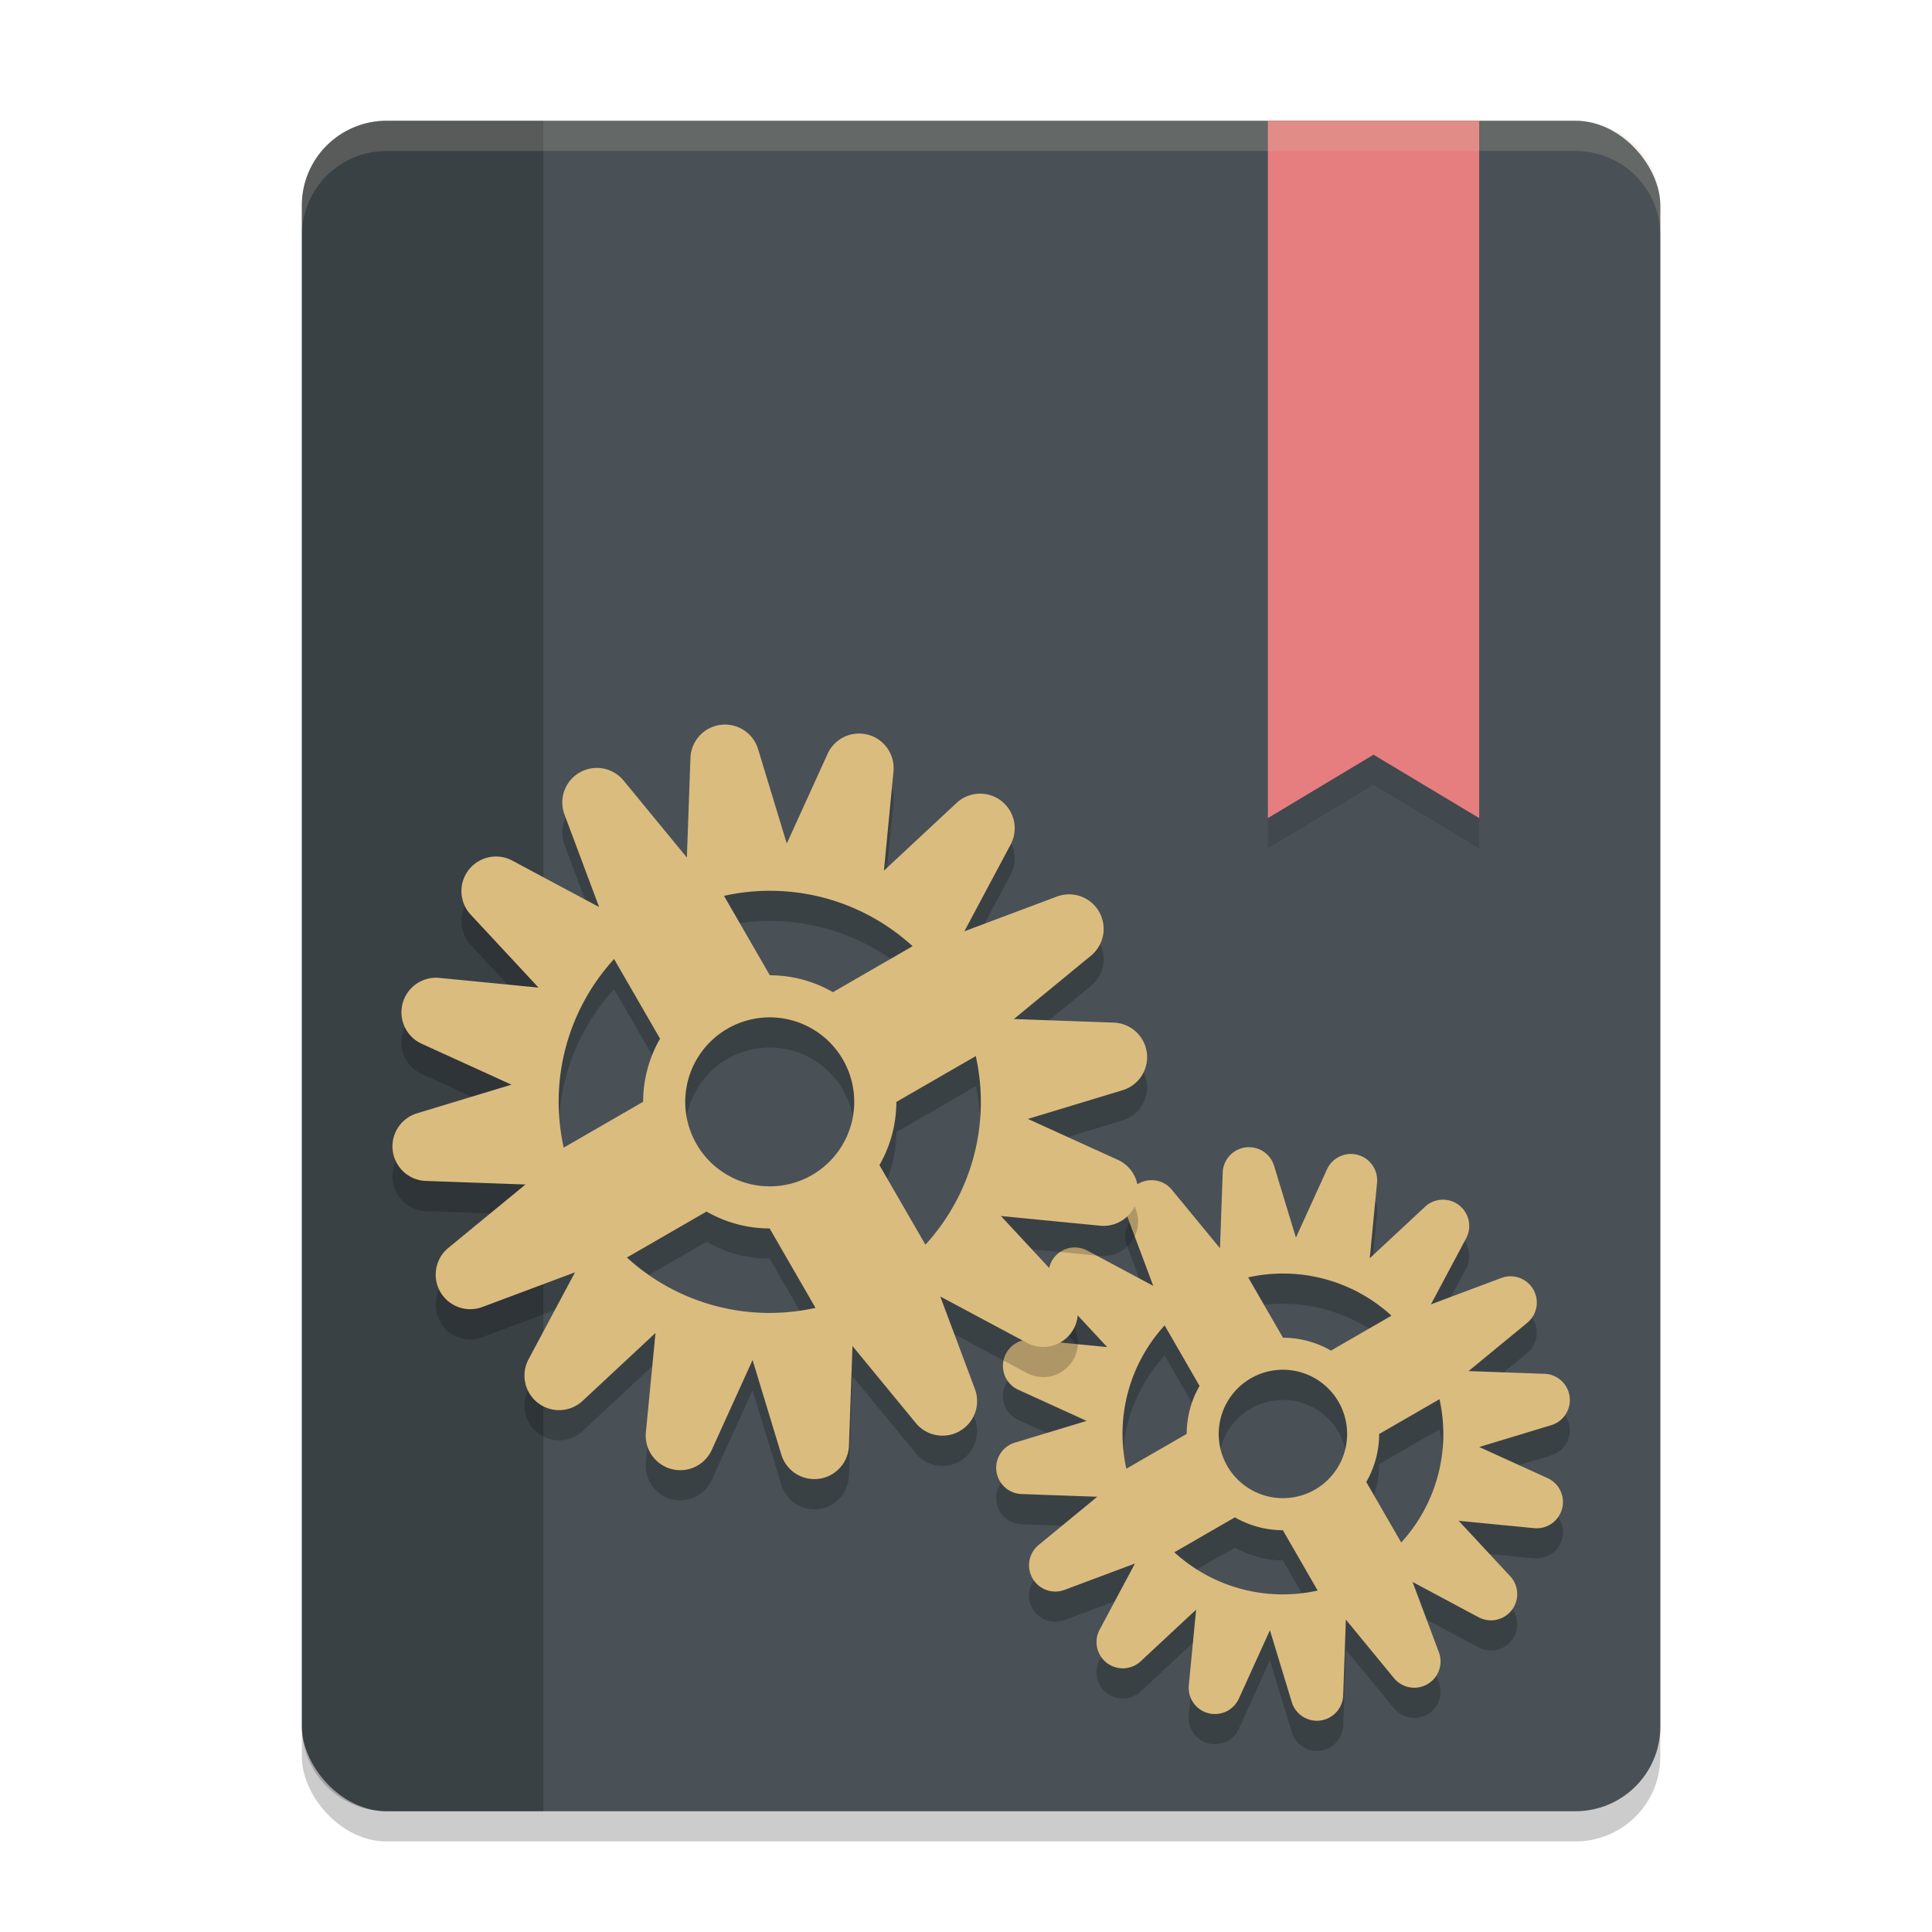 <svg xmlns="http://www.w3.org/2000/svg" width="64" height="64" version="1.1">
 <rect style="opacity:0.2" width="45" height="56" x="10" y="5" rx="2.813" ry="2.8"/>
 <rect style="fill:#495156" width="45" height="56" x="10" y="4" rx="2.813" ry="2.8"/>
 <path style="opacity:0.2" d="m 37.715,40.207 a 0.87,0.87 60 0 0 -0.383,1.061 l 0.871,2.328 -2.19,-1.171 a 0.87,0.87 60 0 0 -1.046,1.36 l 1.71,1.839 -2.499,-0.244 a 0.87,0.87 60 0 0 -0.444,1.658 l 2.263,1.031 -2.379,0.721 a 0.87,0.87 60 0 0 0.222,1.702 l 2.509,0.09 -1.939,1.595 a 0.87,0.87 60 0 0 0.859,1.488 l 2.328,-0.871 -1.169,2.189 a 0.87,0.87 60 0 0 1.359,1.049 l 1.836,-1.71 -0.242,2.498 a 0.87,0.87 60 0 0 1.659,0.446 l 1.028,-2.263 0.723,2.378 a 0.87,0.87 60 0 0 1.703,-0.22 l 0.089,-2.51 1.596,1.941 a 0.87,0.87 60 0 0 1.486,-0.858 l -0.872,-2.33 2.19,1.171 a 0.87,0.87 60 0 0 1.047,-1.358 l -1.71,-1.839 2.499,0.244 a 0.87,0.87 60 0 0 0.443,-1.659 l -2.261,-1.029 2.379,-0.721 a 0.87,0.87 60 0 0 -0.223,-1.704 l -2.509,-0.09 1.939,-1.595 a 0.87,0.87 60 0 0 -0.859,-1.488 l -2.327,0.873 1.168,-2.191 a 0.87,0.87 60 0 0 -1.358,-1.047 l -1.836,1.71 0.241,-2.5 a 0.87,0.87 60 0 0 -1.658,-0.444 l -1.029,2.261 -0.723,-2.378 a 0.87,0.87 60 0 0 -1.702,0.222 l -0.09,2.509 -1.595,-1.939 a 0.87,0.87 60 0 0 -1.103,-0.203 z m 0.865,4.698 1.157,2.005 a 3.192,3.192 0 0 0 -0.426,1.589 l -1.999,1.154 a 5.319,5.319 0 0 1 1.268,-4.748 z m 2.767,-1.59 a 5.319,5.319 0 0 1 4.748,1.268 l -2.005,1.157 a 3.192,3.192 0 0 0 -1.589,-0.426 z m 0.088,3.344 a 2.128,2.128 0 0 1 2.906,0.779 2.128,2.128 0 0 1 -0.779,2.906 2.128,2.128 0 0 1 -2.906,-0.779 2.128,2.128 0 0 1 0.779,-2.906 z m -2.533,5.762 2.005,-1.157 a 3.192,3.192 0 0 0 1.589,0.426 l 1.154,1.999 a 5.319,5.319 0 0 1 -4.748,-1.268 z m 6.784,-3.917 1.999,-1.154 a 5.319,5.319 0 0 1 -1.268,4.748 l -1.157,-2.005 a 3.192,3.192 0 0 0 0.426,-1.589 z"/>
 <path style="opacity:0.1" d="M 42,5 V 28.1 L 45.5,26 49,28.1 V 5 Z"/>
 <path style="fill:#e67e80" d="M 42,4 V 27.1 L 45.5,25 49,27.1 V 4 Z"/>
 <path style="opacity:0.2" d="M 12.812,4 C 11.254,4 10,5.249 10,6.8 v 50.4 c 0,1.551 1.254,2.8 2.812,2.8 H 18 V 4 Z"/>
 <path style="fill:#dbbc7f" d="m 37.715,39.207 a 0.87,0.87 60 0 0 -0.383,1.061 l 0.871,2.328 -2.19,-1.171 a 0.87,0.87 60 0 0 -1.046,1.36 l 1.71,1.839 -2.499,-0.244 a 0.87,0.87 60 0 0 -0.444,1.658 l 2.263,1.031 -2.379,0.721 a 0.87,0.87 60 0 0 0.222,1.702 l 2.509,0.09 -1.939,1.595 a 0.87,0.87 60 0 0 0.859,1.488 l 2.328,-0.871 -1.169,2.189 a 0.87,0.87 60 0 0 1.359,1.049 l 1.836,-1.71 -0.242,2.498 a 0.87,0.87 60 0 0 1.659,0.446 l 1.028,-2.263 0.723,2.378 a 0.87,0.87 60 0 0 1.703,-0.22 l 0.089,-2.51 1.596,1.941 a 0.87,0.87 60 0 0 1.486,-0.858 l -0.872,-2.33 2.19,1.171 a 0.87,0.87 60 0 0 1.047,-1.358 l -1.71,-1.839 2.499,0.244 a 0.87,0.87 60 0 0 0.443,-1.659 l -2.261,-1.029 2.379,-0.721 a 0.87,0.87 60 0 0 -0.223,-1.704 l -2.509,-0.09 1.939,-1.595 a 0.87,0.87 60 0 0 -0.859,-1.488 l -2.327,0.873 1.168,-2.191 a 0.87,0.87 60 0 0 -1.358,-1.047 l -1.836,1.71 0.241,-2.5 a 0.87,0.87 60 0 0 -1.658,-0.444 l -1.029,2.261 -0.723,-2.378 a 0.87,0.87 60 0 0 -1.702,0.222 l -0.09,2.509 -1.595,-1.939 a 0.87,0.87 60 0 0 -1.103,-0.203 z m 0.865,4.698 1.157,2.005 a 3.192,3.192 0 0 0 -0.426,1.589 l -1.999,1.154 a 5.319,5.319 0 0 1 1.268,-4.748 z m 2.767,-1.59 a 5.319,5.319 0 0 1 4.748,1.268 l -2.005,1.157 a 3.192,3.192 0 0 0 -1.589,-0.426 z m 0.088,3.344 a 2.128,2.128 0 0 1 2.906,0.779 2.128,2.128 0 0 1 -0.779,2.906 2.128,2.128 0 0 1 -2.906,-0.779 2.128,2.128 0 0 1 0.779,-2.906 z m -2.533,5.762 2.005,-1.157 a 3.192,3.192 0 0 0 1.589,0.426 l 1.154,1.999 a 5.319,5.319 0 0 1 -4.748,-1.268 z m 6.784,-3.917 1.999,-1.154 a 5.319,5.319 0 0 1 -1.268,4.748 l -1.157,-2.005 a 3.192,3.192 0 0 0 0.426,-1.589 z"/>
 <path style="opacity:0.2" d="m 19.204,26.588 a 1.145,1.145 60 0 0 -0.504,1.396 l 1.147,3.063 -2.882,-1.541 a 1.145,1.145 60 0 0 -1.376,1.789 l 2.25,2.42 -3.288,-0.321 a 1.145,1.145 60 0 0 -0.584,2.181 l 2.977,1.356 -3.13,0.949 a 1.145,1.145 60 0 0 0.292,2.24 l 3.301,0.118 -2.552,2.098 a 1.145,1.145 60 0 0 1.13,1.958 l 3.063,-1.147 -1.538,2.88 a 1.145,1.145 60 0 0 1.788,1.38 l 2.416,-2.251 -0.318,3.287 a 1.145,1.145 60 0 0 2.182,0.587 l 1.352,-2.978 0.951,3.129 a 1.145,1.145 60 0 0 2.241,-0.29 l 0.117,-3.303 2.1,2.554 a 1.145,1.145 60 0 0 1.956,-1.129 l -1.148,-3.066 2.882,1.541 a 1.145,1.145 60 0 0 1.377,-1.786 l -2.25,-2.42 3.288,0.321 a 1.145,1.145 60 0 0 0.583,-2.183 l -2.976,-1.354 3.13,-0.949 a 1.145,1.145 60 0 0 -0.294,-2.242 l -3.301,-0.118 2.552,-2.098 a 1.145,1.145 60 0 0 -1.13,-1.958 l -3.062,1.149 1.537,-2.883 a 1.145,1.145 60 0 0 -1.786,-1.377 l -2.416,2.251 0.317,-3.289 a 1.145,1.145 60 0 0 -2.181,-0.584 l -1.354,2.976 -0.951,-3.129 a 1.145,1.145 60 0 0 -2.24,0.292 l -0.118,3.301 -2.098,-2.552 a 1.145,1.145 60 0 0 -1.452,-0.267 z m 1.138,6.181 1.523,2.638 a 4.199,4.199 0 0 0 -0.56,2.091 l -2.631,1.519 a 6.999,6.999 0 0 1 1.668,-6.248 z m 3.641,-2.093 a 6.999,6.999 0 0 1 6.248,1.668 l -2.638,1.523 a 4.199,4.199 0 0 0 -2.091,-0.56 z m 0.116,4.4 a 2.8,2.8 0 0 1 3.824,1.025 2.8,2.8 0 0 1 -1.025,3.824 2.8,2.8 0 0 1 -3.824,-1.025 2.8,2.8 0 0 1 1.025,-3.824 z m -3.332,7.581 2.638,-1.523 a 4.199,4.199 0 0 0 2.091,0.56 l 1.519,2.631 a 6.999,6.999 0 0 1 -6.248,-1.668 z m 8.926,-5.154 2.631,-1.519 a 6.999,6.999 0 0 1 -1.668,6.248 L 29.132,39.596 a 4.199,4.199 0 0 0 0.56,-2.091 z"/>
 <path style="fill:#dbbc7f" d="m 19.204,25.588 a 1.145,1.145 60 0 0 -0.504,1.396 l 1.147,3.063 -2.882,-1.541 a 1.145,1.145 60 0 0 -1.376,1.789 l 2.25,2.42 -3.288,-0.321 a 1.145,1.145 60 0 0 -0.584,2.181 l 2.977,1.356 -3.13,0.949 a 1.145,1.145 60 0 0 0.292,2.24 l 3.301,0.118 -2.552,2.098 a 1.145,1.145 60 0 0 1.13,1.958 l 3.063,-1.147 -1.538,2.88 a 1.145,1.145 60 0 0 1.788,1.38 l 2.416,-2.251 -0.318,3.287 a 1.145,1.145 60 0 0 2.182,0.587 l 1.352,-2.978 0.951,3.129 a 1.145,1.145 60 0 0 2.241,-0.29 l 0.117,-3.303 2.1,2.554 a 1.145,1.145 60 0 0 1.956,-1.129 l -1.148,-3.066 2.882,1.541 a 1.145,1.145 60 0 0 1.377,-1.786 l -2.25,-2.42 3.288,0.321 a 1.145,1.145 60 0 0 0.583,-2.183 l -2.976,-1.354 3.13,-0.949 a 1.145,1.145 60 0 0 -0.294,-2.242 l -3.301,-0.118 2.552,-2.098 a 1.145,1.145 60 0 0 -1.13,-1.958 l -3.062,1.149 1.537,-2.883 a 1.145,1.145 60 0 0 -1.786,-1.377 l -2.416,2.251 0.317,-3.289 a 1.145,1.145 60 0 0 -2.181,-0.584 l -1.354,2.976 -0.951,-3.129 a 1.145,1.145 60 0 0 -2.24,0.292 l -0.118,3.301 -2.098,-2.552 a 1.145,1.145 60 0 0 -1.452,-0.267 z m 1.138,6.181 1.523,2.638 a 4.199,4.199 0 0 0 -0.56,2.091 l -2.631,1.519 a 6.999,6.999 0 0 1 1.668,-6.248 z m 3.641,-2.093 a 6.999,6.999 0 0 1 6.248,1.668 l -2.638,1.523 a 4.199,4.199 0 0 0 -2.091,-0.56 z m 0.116,4.4 a 2.8,2.8 0 0 1 3.824,1.025 2.8,2.8 0 0 1 -1.025,3.824 2.8,2.8 0 0 1 -3.824,-1.025 2.8,2.8 0 0 1 1.025,-3.824 z m -3.332,7.581 2.638,-1.523 a 4.199,4.199 0 0 0 2.091,0.56 l 1.519,2.631 a 6.999,6.999 0 0 1 -6.248,-1.668 z m 8.926,-5.154 2.631,-1.519 a 6.999,6.999 0 0 1 -1.668,6.248 L 29.132,38.596 a 4.199,4.199 0 0 0 0.56,-2.091 z"/>
 <path style="fill:#d3c6aa;opacity:0.2" d="M 12.812 4 C 11.254 4 10 5.25 10 6.801 L 10 7.801 C 10 6.25 11.254 5 12.812 5 L 52.188 5 C 53.746 5 55 6.25 55 7.801 L 55 6.801 C 55 5.25 53.746 4 52.188 4 L 12.812 4 z"/>
</svg>
